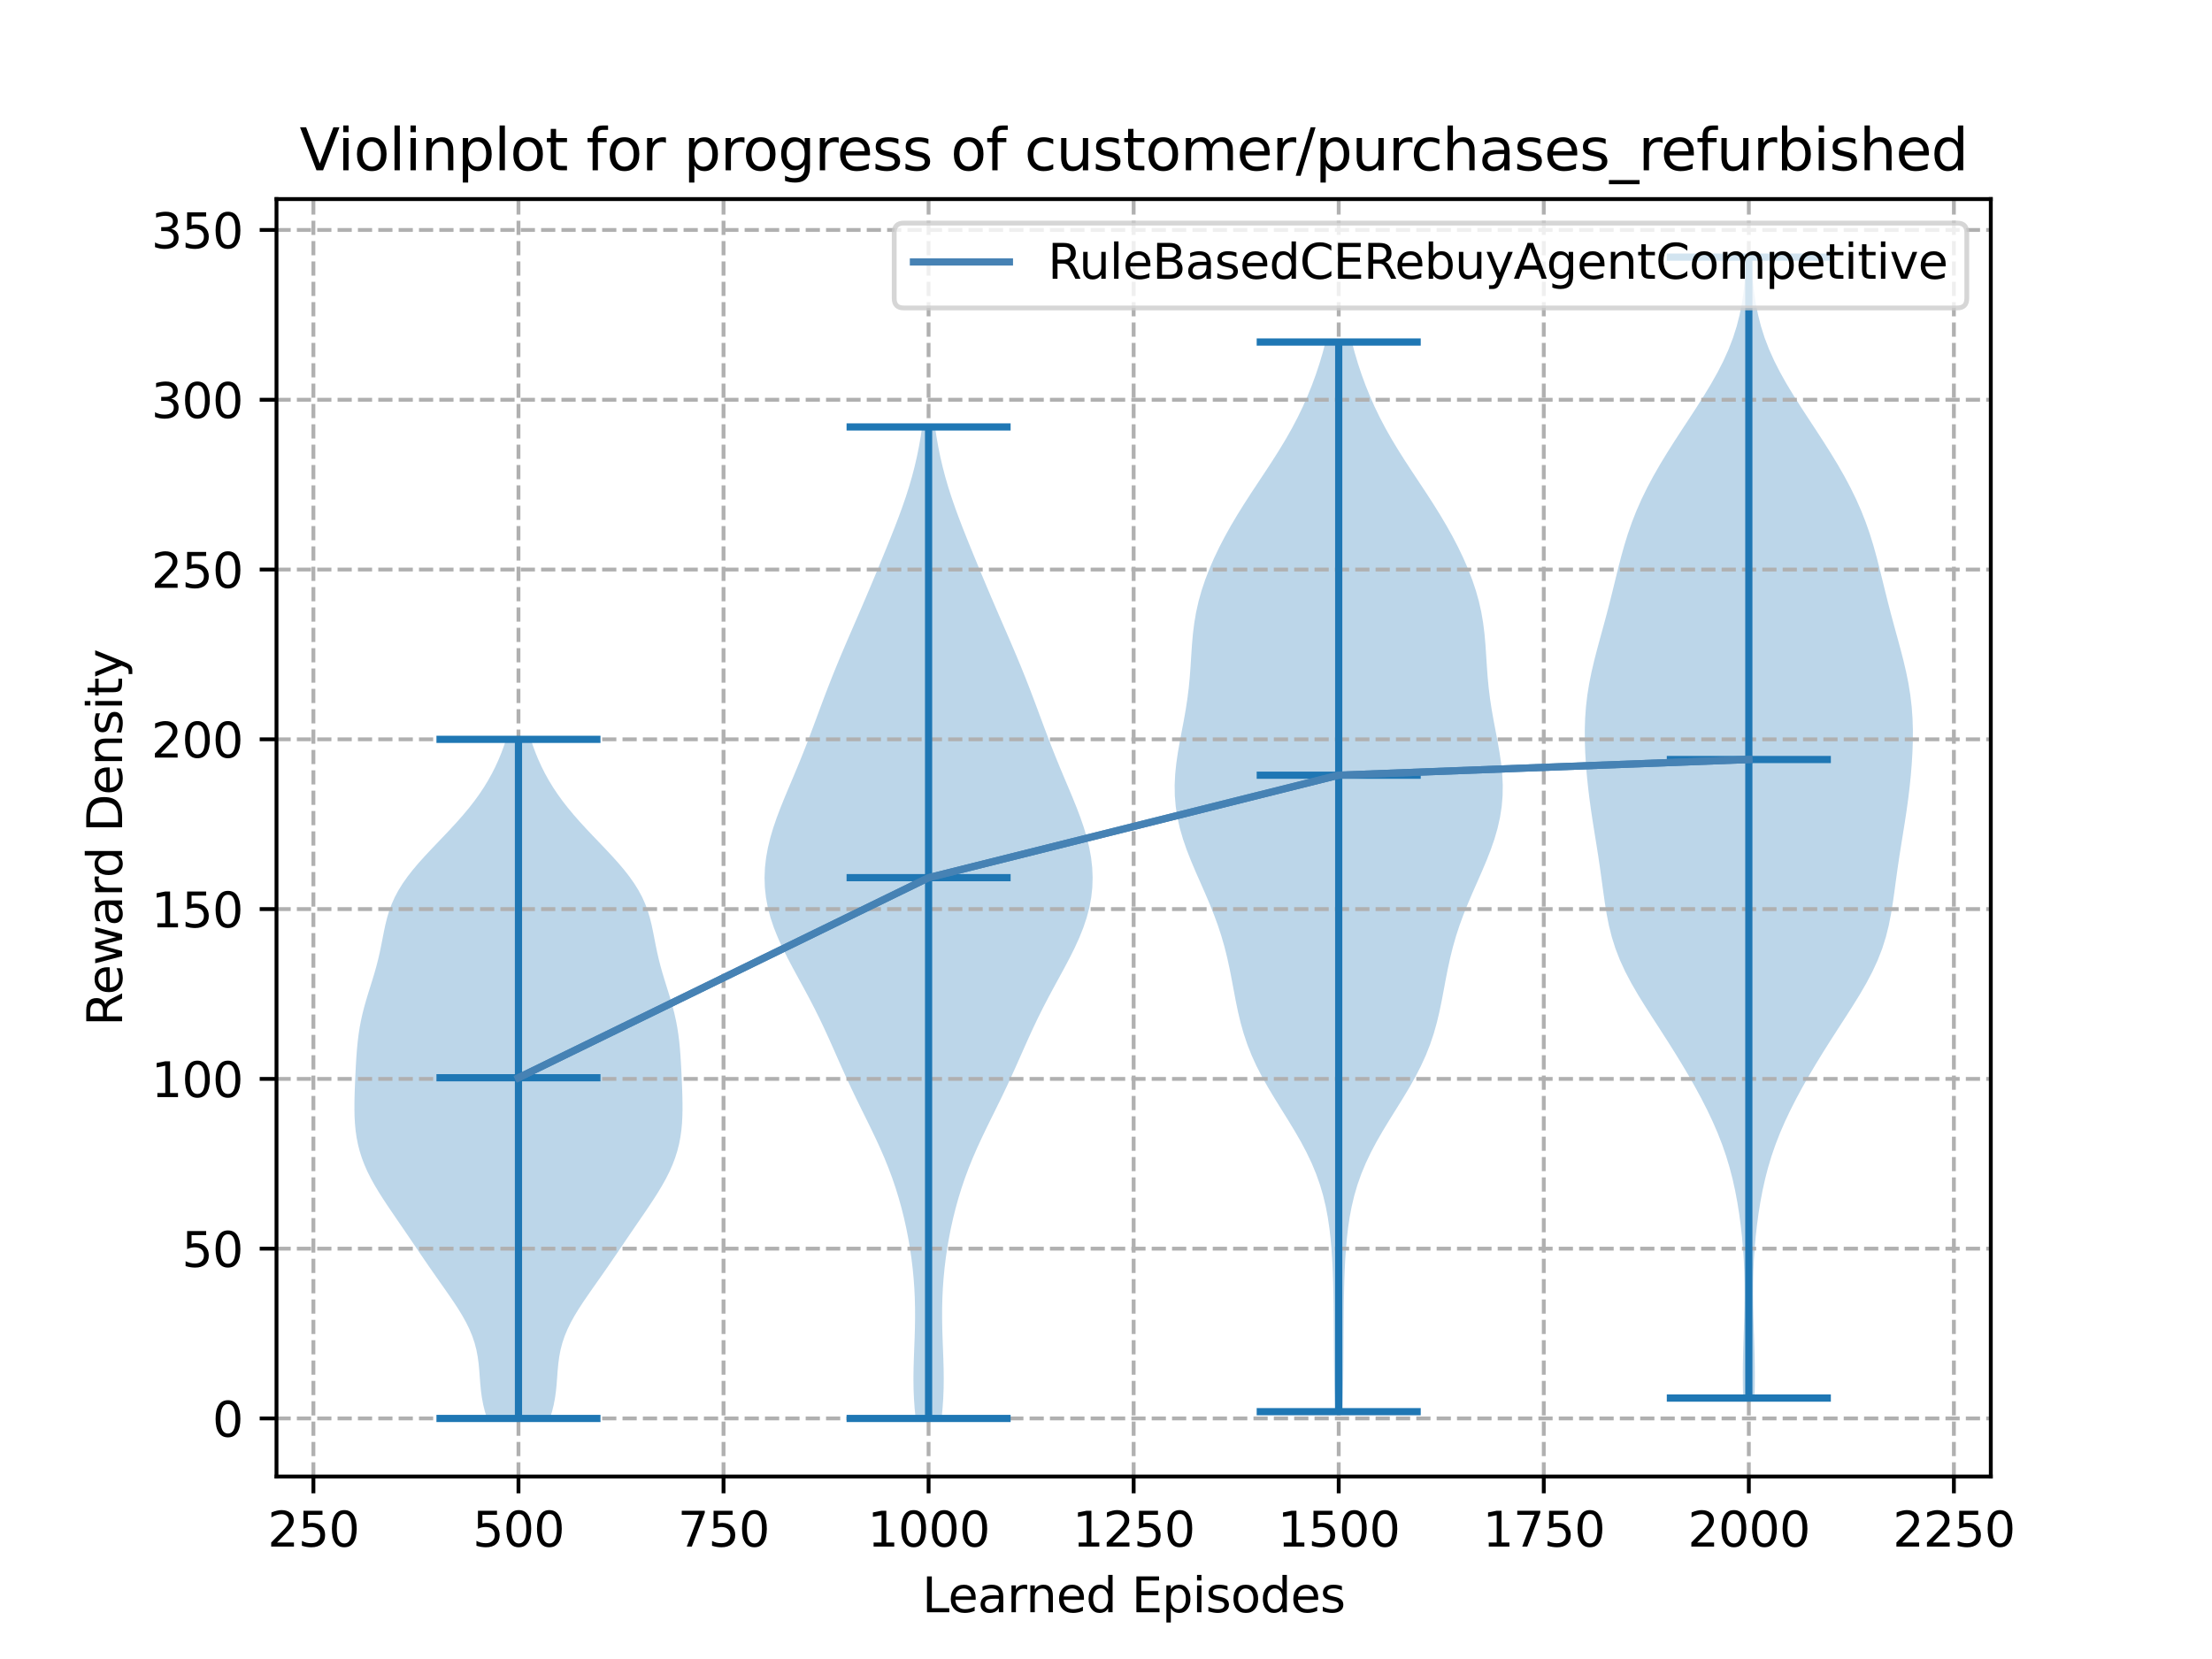 <?xml version="1.0" encoding="utf-8" standalone="no"?>
<!DOCTYPE svg PUBLIC "-//W3C//DTD SVG 1.1//EN"
  "http://www.w3.org/Graphics/SVG/1.1/DTD/svg11.dtd">
<svg xmlns:xlink="http://www.w3.org/1999/xlink" width="460.8pt" height="345.6pt" viewBox="0 0 460.8 345.6" xmlns="http://www.w3.org/2000/svg" version="1.1">
 <defs>
  <style type="text/css">*{stroke-linejoin: round; stroke-linecap: butt}</style>
 </defs>
 <g id="figure_1">
  <g id="patch_1">
   <path d="M 0 345.6 
L 460.8 345.6 
L 460.8 0 
L 0 0 
z
" style="fill: #ffffff"/>
  </g>
  <g id="axes_1">
   <g id="patch_2">
    <path d="M 57.6 307.584 
L 414.72 307.584 
L 414.72 41.472 
L 57.6 41.472 
z
" style="fill: #ffffff"/>
   </g>
   <g id="PolyCollection_1">
    <path d="M 114.562 295.488 
L 101.452 295.488 
L 101.015 294.059 
L 100.662 292.63 
L 100.393 291.201 
L 100.197 289.772 
L 100.057 288.343 
L 99.947 286.914 
L 99.84 285.485 
L 99.705 284.056 
L 99.514 282.627 
L 99.241 281.198 
L 98.87 279.769 
L 98.389 278.34 
L 97.797 276.911 
L 97.097 275.482 
L 96.303 274.053 
L 95.429 272.624 
L 94.495 271.195 
L 93.519 269.766 
L 92.521 268.336 
L 91.515 266.907 
L 90.511 265.478 
L 89.516 264.049 
L 88.532 262.62 
L 87.558 261.191 
L 86.588 259.762 
L 85.62 258.333 
L 84.648 256.904 
L 83.671 255.475 
L 82.692 254.046 
L 81.715 252.617 
L 80.748 251.188 
L 79.805 249.759 
L 78.899 248.33 
L 78.043 246.901 
L 77.252 245.472 
L 76.537 244.043 
L 75.906 242.614 
L 75.365 241.185 
L 74.915 239.756 
L 74.553 238.327 
L 74.276 236.898 
L 74.075 235.469 
L 73.942 234.04 
L 73.864 232.611 
L 73.833 231.182 
L 73.836 229.753 
L 73.864 228.324 
L 73.909 226.895 
L 73.965 225.466 
L 74.029 224.037 
L 74.099 222.608 
L 74.178 221.179 
L 74.271 219.75 
L 74.385 218.321 
L 74.527 216.892 
L 74.705 215.462 
L 74.926 214.033 
L 75.196 212.604 
L 75.514 211.175 
L 75.879 209.746 
L 76.284 208.317 
L 76.717 206.888 
L 77.163 205.459 
L 77.609 204.03 
L 78.038 202.601 
L 78.438 201.172 
L 78.802 199.743 
L 79.129 198.314 
L 79.425 196.885 
L 79.704 195.456 
L 79.984 194.027 
L 80.289 192.598 
L 80.645 191.169 
L 81.077 189.74 
L 81.605 188.311 
L 82.246 186.882 
L 83.01 185.453 
L 83.9 184.024 
L 84.91 182.595 
L 86.029 181.166 
L 87.242 179.737 
L 88.529 178.308 
L 89.866 176.879 
L 91.229 175.45 
L 92.596 174.021 
L 93.945 172.592 
L 95.255 171.163 
L 96.512 169.734 
L 97.701 168.305 
L 98.815 166.876 
L 99.848 165.447 
L 100.8 164.018 
L 101.671 162.588 
L 102.466 161.159 
L 103.187 159.73 
L 103.841 158.301 
L 104.432 156.872 
L 104.964 155.443 
L 105.441 154.014 
L 110.573 154.014 
L 110.573 154.014 
L 111.05 155.443 
L 111.582 156.872 
L 112.173 158.301 
L 112.826 159.73 
L 113.548 161.159 
L 114.342 162.588 
L 115.214 164.018 
L 116.166 165.447 
L 117.199 166.876 
L 118.313 168.305 
L 119.502 169.734 
L 120.758 171.163 
L 122.069 172.592 
L 123.417 174.021 
L 124.784 175.45 
L 126.148 176.879 
L 127.485 178.308 
L 128.771 179.737 
L 129.985 181.166 
L 131.104 182.595 
L 132.114 184.024 
L 133.003 185.453 
L 133.768 186.882 
L 134.409 188.311 
L 134.937 189.74 
L 135.369 191.169 
L 135.725 192.598 
L 136.03 194.027 
L 136.31 195.456 
L 136.588 196.885 
L 136.884 198.314 
L 137.211 199.743 
L 137.576 201.172 
L 137.976 202.601 
L 138.405 204.03 
L 138.85 205.459 
L 139.297 206.888 
L 139.73 208.317 
L 140.135 209.746 
L 140.5 211.175 
L 140.818 212.604 
L 141.088 214.033 
L 141.309 215.462 
L 141.487 216.892 
L 141.629 218.321 
L 141.743 219.75 
L 141.836 221.179 
L 141.915 222.608 
L 141.985 224.037 
L 142.049 225.466 
L 142.105 226.895 
L 142.15 228.324 
L 142.178 229.753 
L 142.181 231.182 
L 142.149 232.611 
L 142.072 234.04 
L 141.938 235.469 
L 141.738 236.898 
L 141.46 238.327 
L 141.099 239.756 
L 140.649 241.185 
L 140.108 242.614 
L 139.477 244.043 
L 138.762 245.472 
L 137.97 246.901 
L 137.115 248.33 
L 136.208 249.759 
L 135.265 251.188 
L 134.299 252.617 
L 133.322 254.046 
L 132.342 255.475 
L 131.366 256.904 
L 130.394 258.333 
L 129.425 259.762 
L 128.456 261.191 
L 127.482 262.62 
L 126.498 264.049 
L 125.503 265.478 
L 124.499 266.907 
L 123.493 268.336 
L 122.495 269.766 
L 121.519 271.195 
L 120.585 272.624 
L 119.711 274.053 
L 118.916 275.482 
L 118.217 276.911 
L 117.625 278.34 
L 117.144 279.769 
L 116.773 281.198 
L 116.5 282.627 
L 116.309 284.056 
L 116.173 285.485 
L 116.066 286.914 
L 115.957 288.343 
L 115.817 289.772 
L 115.621 291.201 
L 115.351 292.63 
L 114.998 294.059 
L 114.562 295.488 
z
" clip-path="url(#pa22decd52a)" style="fill: #1f77b4; fill-opacity: 0.3"/>
   </g>
   <g id="PolyCollection_2">
    <path d="M 196.145 295.488 
L 190.74 295.488 
L 190.536 293.402 
L 190.392 291.315 
L 190.31 289.229 
L 190.287 287.142 
L 190.312 285.056 
L 190.373 282.97 
L 190.451 280.883 
L 190.529 278.797 
L 190.592 276.711 
L 190.625 274.624 
L 190.62 272.538 
L 190.57 270.451 
L 190.471 268.365 
L 190.32 266.279 
L 190.119 264.192 
L 189.865 262.106 
L 189.56 260.02 
L 189.202 257.933 
L 188.791 255.847 
L 188.325 253.76 
L 187.804 251.674 
L 187.222 249.588 
L 186.579 247.501 
L 185.869 245.415 
L 185.091 243.329 
L 184.246 241.242 
L 183.339 239.156 
L 182.378 237.069 
L 181.378 234.983 
L 180.353 232.897 
L 179.323 230.81 
L 178.303 228.724 
L 177.304 226.637 
L 176.332 224.551 
L 175.386 222.465 
L 174.458 220.378 
L 173.536 218.292 
L 172.603 216.206 
L 171.645 214.119 
L 170.649 212.033 
L 169.609 209.946 
L 168.526 207.86 
L 167.407 205.774 
L 166.27 203.687 
L 165.137 201.601 
L 164.037 199.515 
L 162.997 197.428 
L 162.047 195.342 
L 161.211 193.255 
L 160.511 191.169 
L 159.96 189.083 
L 159.567 186.996 
L 159.337 184.91 
L 159.268 182.824 
L 159.356 180.737 
L 159.594 178.651 
L 159.973 176.564 
L 160.48 174.478 
L 161.101 172.392 
L 161.818 170.305 
L 162.609 168.219 
L 163.453 166.132 
L 164.326 164.046 
L 165.208 161.96 
L 166.082 159.873 
L 166.937 157.787 
L 167.766 155.701 
L 168.572 153.614 
L 169.358 151.528 
L 170.133 149.441 
L 170.907 147.355 
L 171.689 145.269 
L 172.487 143.182 
L 173.305 141.096 
L 174.146 139.01 
L 175.01 136.923 
L 175.893 134.837 
L 176.791 132.75 
L 177.695 130.664 
L 178.601 128.578 
L 179.503 126.491 
L 180.397 124.405 
L 181.281 122.318 
L 182.156 120.232 
L 183.024 118.146 
L 183.884 116.059 
L 184.736 113.973 
L 185.578 111.887 
L 186.402 109.8 
L 187.201 107.714 
L 187.965 105.627 
L 188.685 103.541 
L 189.352 101.455 
L 189.962 99.368 
L 190.51 97.282 
L 190.995 95.196 
L 191.421 93.109 
L 191.789 91.023 
L 192.105 88.936 
L 194.78 88.936 
L 194.78 88.936 
L 195.095 91.023 
L 195.464 93.109 
L 195.889 95.196 
L 196.375 97.282 
L 196.923 99.368 
L 197.532 101.455 
L 198.2 103.541 
L 198.92 105.627 
L 199.684 107.714 
L 200.482 109.8 
L 201.307 111.887 
L 202.148 113.973 
L 203.001 116.059 
L 203.861 118.146 
L 204.728 120.232 
L 205.604 122.318 
L 206.488 124.405 
L 207.382 126.491 
L 208.283 128.578 
L 209.189 130.664 
L 210.094 132.75 
L 210.991 134.837 
L 211.874 136.923 
L 212.738 139.01 
L 213.579 141.096 
L 214.398 143.182 
L 215.195 145.269 
L 215.977 147.355 
L 216.752 149.441 
L 217.527 151.528 
L 218.313 153.614 
L 219.118 155.701 
L 219.948 157.787 
L 220.802 159.873 
L 221.676 161.96 
L 222.558 164.046 
L 223.432 166.132 
L 224.275 168.219 
L 225.067 170.305 
L 225.784 172.392 
L 226.405 174.478 
L 226.912 176.564 
L 227.29 178.651 
L 227.529 180.737 
L 227.616 182.824 
L 227.547 184.91 
L 227.317 186.996 
L 226.925 189.083 
L 226.374 191.169 
L 225.673 193.255 
L 224.838 195.342 
L 223.888 197.428 
L 222.848 199.515 
L 221.747 201.601 
L 220.615 203.687 
L 219.478 205.774 
L 218.359 207.86 
L 217.275 209.946 
L 216.235 212.033 
L 215.24 214.119 
L 214.282 216.206 
L 213.349 218.292 
L 212.427 220.378 
L 211.499 222.465 
L 210.553 224.551 
L 209.581 226.637 
L 208.582 228.724 
L 207.561 230.81 
L 206.531 232.897 
L 205.507 234.983 
L 204.506 237.069 
L 203.546 239.156 
L 202.639 241.242 
L 201.794 243.329 
L 201.016 245.415 
L 200.306 247.501 
L 199.662 249.588 
L 199.081 251.674 
L 198.559 253.76 
L 198.094 255.847 
L 197.683 257.933 
L 197.325 260.02 
L 197.019 262.106 
L 196.766 264.192 
L 196.564 266.279 
L 196.414 268.365 
L 196.315 270.451 
L 196.264 272.538 
L 196.259 274.624 
L 196.293 276.711 
L 196.355 278.797 
L 196.434 280.883 
L 196.512 282.97 
L 196.572 285.056 
L 196.598 287.142 
L 196.575 289.229 
L 196.493 291.315 
L 196.348 293.402 
L 196.145 295.488 
z
" clip-path="url(#pa22decd52a)" style="fill: #1f77b4; fill-opacity: 0.3"/>
   </g>
   <g id="PolyCollection_3">
    <path d="M 279.657 294.073 
L 278.099 294.073 
L 278.036 291.823 
L 277.985 289.572 
L 277.944 287.321 
L 277.915 285.07 
L 277.893 282.82 
L 277.878 280.569 
L 277.865 278.318 
L 277.852 276.068 
L 277.835 273.817 
L 277.809 271.566 
L 277.771 269.315 
L 277.715 267.065 
L 277.637 264.814 
L 277.529 262.563 
L 277.383 260.312 
L 277.188 258.062 
L 276.931 255.811 
L 276.597 253.56 
L 276.17 251.31 
L 275.632 249.059 
L 274.971 246.808 
L 274.175 244.557 
L 273.24 242.307 
L 272.168 240.056 
L 270.974 237.805 
L 269.678 235.555 
L 268.31 233.304 
L 266.908 231.053 
L 265.512 228.802 
L 264.162 226.552 
L 262.895 224.301 
L 261.74 222.05 
L 260.715 219.8 
L 259.828 217.549 
L 259.074 215.298 
L 258.44 213.047 
L 257.904 210.797 
L 257.437 208.546 
L 257.009 206.295 
L 256.588 204.045 
L 256.146 201.794 
L 255.655 199.543 
L 255.094 197.292 
L 254.449 195.042 
L 253.713 192.791 
L 252.888 190.54 
L 251.986 188.29 
L 251.025 186.039 
L 250.035 183.788 
L 249.046 181.537 
L 248.094 179.287 
L 247.213 177.036 
L 246.433 174.785 
L 245.781 172.535 
L 245.275 170.284 
L 244.926 168.033 
L 244.737 165.782 
L 244.704 163.532 
L 244.812 161.281 
L 245.043 159.03 
L 245.371 156.779 
L 245.765 154.529 
L 246.192 152.278 
L 246.619 150.027 
L 247.016 147.777 
L 247.359 145.526 
L 247.638 143.275 
L 247.853 141.024 
L 248.018 138.774 
L 248.16 136.523 
L 248.312 134.272 
L 248.511 132.022 
L 248.79 129.771 
L 249.174 127.52 
L 249.679 125.269 
L 250.31 123.019 
L 251.065 120.768 
L 251.935 118.517 
L 252.913 116.267 
L 253.99 114.016 
L 255.159 111.765 
L 256.414 109.514 
L 257.748 107.264 
L 259.15 105.013 
L 260.604 102.762 
L 262.089 100.512 
L 263.581 98.261 
L 265.052 96.01 
L 266.477 93.759 
L 267.836 91.509 
L 269.112 89.258 
L 270.296 87.007 
L 271.386 84.757 
L 272.383 82.506 
L 273.292 80.255 
L 274.117 78.004 
L 274.863 75.754 
L 275.535 73.503 
L 276.134 71.252 
L 281.622 71.252 
L 281.622 71.252 
L 282.221 73.503 
L 282.892 75.754 
L 283.639 78.004 
L 284.464 80.255 
L 285.372 82.506 
L 286.369 84.757 
L 287.459 87.007 
L 288.644 89.258 
L 289.92 91.509 
L 291.278 93.759 
L 292.704 96.01 
L 294.175 98.261 
L 295.666 100.512 
L 297.151 102.762 
L 298.606 105.013 
L 300.008 107.264 
L 301.341 109.514 
L 302.597 111.765 
L 303.765 114.016 
L 304.842 116.267 
L 305.82 118.517 
L 306.691 120.768 
L 307.445 123.019 
L 308.077 125.269 
L 308.582 127.52 
L 308.966 129.771 
L 309.244 132.022 
L 309.443 134.272 
L 309.596 136.523 
L 309.738 138.774 
L 309.903 141.024 
L 310.118 143.275 
L 310.396 145.526 
L 310.74 147.777 
L 311.136 150.027 
L 311.563 152.278 
L 311.99 154.529 
L 312.385 156.779 
L 312.712 159.03 
L 312.943 161.281 
L 313.052 163.532 
L 313.018 165.782 
L 312.829 168.033 
L 312.48 170.284 
L 311.974 172.535 
L 311.322 174.785 
L 310.543 177.036 
L 309.662 179.287 
L 308.709 181.537 
L 307.721 183.788 
L 306.73 186.039 
L 305.77 188.29 
L 304.867 190.54 
L 304.042 192.791 
L 303.306 195.042 
L 302.661 197.292 
L 302.101 199.543 
L 301.61 201.794 
L 301.167 204.045 
L 300.747 206.295 
L 300.319 208.546 
L 299.852 210.797 
L 299.315 213.047 
L 298.681 215.298 
L 297.928 217.549 
L 297.04 219.8 
L 296.015 222.05 
L 294.86 224.301 
L 293.593 226.552 
L 292.243 228.802 
L 290.847 231.053 
L 289.445 233.304 
L 288.078 235.555 
L 286.782 237.805 
L 285.587 240.056 
L 284.516 242.307 
L 283.58 244.557 
L 282.784 246.808 
L 282.123 249.059 
L 281.586 251.31 
L 281.158 253.56 
L 280.824 255.811 
L 280.567 258.062 
L 280.372 260.312 
L 280.226 262.563 
L 280.119 264.814 
L 280.04 267.065 
L 279.985 269.315 
L 279.946 271.566 
L 279.921 273.817 
L 279.903 276.068 
L 279.89 278.318 
L 279.878 280.569 
L 279.862 282.82 
L 279.841 285.07 
L 279.811 287.321 
L 279.771 289.572 
L 279.719 291.823 
L 279.657 294.073 
z
" clip-path="url(#pa22decd52a)" style="fill: #1f77b4; fill-opacity: 0.3"/>
   </g>
   <g id="PolyCollection_4">
    <path d="M 365.498 291.244 
L 363.128 291.244 
L 363.074 288.843 
L 363.057 286.442 
L 363.077 284.041 
L 363.128 281.641 
L 363.199 279.24 
L 363.279 276.839 
L 363.353 274.438 
L 363.41 272.038 
L 363.436 269.637 
L 363.423 267.236 
L 363.364 264.835 
L 363.256 262.435 
L 363.096 260.034 
L 362.884 257.633 
L 362.618 255.232 
L 362.297 252.832 
L 361.913 250.431 
L 361.461 248.03 
L 360.928 245.629 
L 360.306 243.228 
L 359.584 240.828 
L 358.755 238.427 
L 357.818 236.026 
L 356.776 233.625 
L 355.637 231.225 
L 354.412 228.824 
L 353.113 226.423 
L 351.748 224.022 
L 350.328 221.622 
L 348.857 219.221 
L 347.344 216.82 
L 345.801 214.419 
L 344.247 212.019 
L 342.71 209.618 
L 341.226 207.217 
L 339.833 204.816 
L 338.569 202.415 
L 337.462 200.015 
L 336.53 197.614 
L 335.771 195.213 
L 335.169 192.812 
L 334.694 190.412 
L 334.307 188.011 
L 333.969 185.61 
L 333.644 183.209 
L 333.309 180.809 
L 332.953 178.408 
L 332.576 176.007 
L 332.188 173.606 
L 331.805 171.206 
L 331.443 168.805 
L 331.112 166.404 
L 330.822 164.003 
L 330.576 161.602 
L 330.378 159.202 
L 330.233 156.801 
L 330.15 154.4 
L 330.139 151.999 
L 330.215 149.599 
L 330.39 147.198 
L 330.671 144.797 
L 331.058 142.396 
L 331.542 139.996 
L 332.105 137.595 
L 332.725 135.194 
L 333.376 132.793 
L 334.035 130.392 
L 334.682 127.992 
L 335.307 125.591 
L 335.909 123.19 
L 336.497 120.789 
L 337.089 118.389 
L 337.707 115.988 
L 338.377 113.587 
L 339.122 111.186 
L 339.961 108.786 
L 340.907 106.385 
L 341.968 103.984 
L 343.142 101.583 
L 344.422 99.183 
L 345.798 96.782 
L 347.255 94.381 
L 348.774 91.98 
L 350.333 89.579 
L 351.908 87.179 
L 353.472 84.778 
L 354.994 82.377 
L 356.444 79.976 
L 357.794 77.576 
L 359.018 75.175 
L 360.097 72.774 
L 361.019 70.373 
L 361.783 67.973 
L 362.395 65.572 
L 362.868 63.171 
L 363.224 60.77 
L 363.483 58.37 
L 363.669 55.969 
L 363.803 53.568 
L 364.824 53.568 
L 364.824 53.568 
L 364.957 55.969 
L 365.143 58.37 
L 365.402 60.77 
L 365.758 63.171 
L 366.232 65.572 
L 366.843 67.973 
L 367.607 70.373 
L 368.53 72.774 
L 369.608 75.175 
L 370.832 77.576 
L 372.182 79.976 
L 373.632 82.377 
L 375.155 84.778 
L 376.718 87.179 
L 378.293 89.579 
L 379.852 91.98 
L 381.371 94.381 
L 382.828 96.782 
L 384.204 99.183 
L 385.485 101.583 
L 386.658 103.984 
L 387.719 106.385 
L 388.666 108.786 
L 389.505 111.186 
L 390.249 113.587 
L 390.919 115.988 
L 391.537 118.389 
L 392.129 120.789 
L 392.717 123.19 
L 393.32 125.591 
L 393.945 127.992 
L 394.592 130.392 
L 395.25 132.793 
L 395.901 135.194 
L 396.521 137.595 
L 397.084 139.996 
L 397.568 142.396 
L 397.955 144.797 
L 398.236 147.198 
L 398.411 149.599 
L 398.487 151.999 
L 398.477 154.4 
L 398.393 156.801 
L 398.248 159.202 
L 398.05 161.602 
L 397.804 164.003 
L 397.514 166.404 
L 397.184 168.805 
L 396.821 171.206 
L 396.438 173.606 
L 396.051 176.007 
L 395.673 178.408 
L 395.317 180.809 
L 394.982 183.209 
L 394.658 185.61 
L 394.319 188.011 
L 393.932 190.412 
L 393.457 192.812 
L 392.855 195.213 
L 392.097 197.614 
L 391.164 200.015 
L 390.057 202.415 
L 388.793 204.816 
L 387.4 207.217 
L 385.916 209.618 
L 384.379 212.019 
L 382.826 214.419 
L 381.283 216.82 
L 379.77 219.221 
L 378.299 221.622 
L 376.878 224.022 
L 375.513 226.423 
L 374.214 228.824 
L 372.989 231.225 
L 371.85 233.625 
L 370.808 236.026 
L 369.871 238.427 
L 369.043 240.828 
L 368.32 243.228 
L 367.698 245.629 
L 367.166 248.03 
L 366.713 250.431 
L 366.33 252.832 
L 366.008 255.232 
L 365.742 257.633 
L 365.53 260.034 
L 365.37 262.435 
L 365.262 264.835 
L 365.203 267.236 
L 365.19 269.637 
L 365.217 272.038 
L 365.273 274.438 
L 365.347 276.839 
L 365.427 279.24 
L 365.498 281.641 
L 365.549 284.041 
L 365.569 286.442 
L 365.553 288.843 
L 365.498 291.244 
z
" clip-path="url(#pa22decd52a)" style="fill: #1f77b4; fill-opacity: 0.3"/>
   </g>
   <g id="matplotlib.axis_1">
    <g id="xtick_1">
     <g id="line2d_1">
      <path d="M 65.289 307.584 
L 65.289 41.472 
" clip-path="url(#pa22decd52a)" style="fill: none; stroke-dasharray: 2.96,1.28; stroke-dashoffset: 0; stroke: #b0b0b0; stroke-width: 0.8"/>
     </g>
     <g id="line2d_2">
      <defs>
       <path id="mdfaf26ebbd" d="M 0 0 
L 0 3.5 
" style="stroke: #000000; stroke-width: 0.8"/>
      </defs>
      <g>
       <use xlink:href="#mdfaf26ebbd" x="65.289" y="307.584" style="stroke: #000000; stroke-width: 0.8"/>
      </g>
     </g>
     <g id="text_1">
      <!-- 250 -->
      <g transform="translate(55.745 322.182)scale(0.1 -0.1)">
       <defs>
        <path id="DejaVuSans-32" d="M 1228 531 
L 3431 531 
L 3431 0 
L 469 0 
L 469 531 
Q 828 903 1448 1529 
Q 2069 2156 2228 2338 
Q 2531 2678 2651 2914 
Q 2772 3150 2772 3378 
Q 2772 3750 2511 3984 
Q 2250 4219 1831 4219 
Q 1534 4219 1204 4116 
Q 875 4013 500 3803 
L 500 4441 
Q 881 4594 1212 4672 
Q 1544 4750 1819 4750 
Q 2544 4750 2975 4387 
Q 3406 4025 3406 3419 
Q 3406 3131 3298 2873 
Q 3191 2616 2906 2266 
Q 2828 2175 2409 1742 
Q 1991 1309 1228 531 
z
" transform="scale(0.016)"/>
        <path id="DejaVuSans-35" d="M 691 4666 
L 3169 4666 
L 3169 4134 
L 1269 4134 
L 1269 2991 
Q 1406 3038 1543 3061 
Q 1681 3084 1819 3084 
Q 2600 3084 3056 2656 
Q 3513 2228 3513 1497 
Q 3513 744 3044 326 
Q 2575 -91 1722 -91 
Q 1428 -91 1123 -41 
Q 819 9 494 109 
L 494 744 
Q 775 591 1075 516 
Q 1375 441 1709 441 
Q 2250 441 2565 725 
Q 2881 1009 2881 1497 
Q 2881 1984 2565 2268 
Q 2250 2553 1709 2553 
Q 1456 2553 1204 2497 
Q 953 2441 691 2322 
L 691 4666 
z
" transform="scale(0.016)"/>
        <path id="DejaVuSans-30" d="M 2034 4250 
Q 1547 4250 1301 3770 
Q 1056 3291 1056 2328 
Q 1056 1369 1301 889 
Q 1547 409 2034 409 
Q 2525 409 2770 889 
Q 3016 1369 3016 2328 
Q 3016 3291 2770 3770 
Q 2525 4250 2034 4250 
z
M 2034 4750 
Q 2819 4750 3233 4129 
Q 3647 3509 3647 2328 
Q 3647 1150 3233 529 
Q 2819 -91 2034 -91 
Q 1250 -91 836 529 
Q 422 1150 422 2328 
Q 422 3509 836 4129 
Q 1250 4750 2034 4750 
z
" transform="scale(0.016)"/>
       </defs>
       <use xlink:href="#DejaVuSans-32"/>
       <use xlink:href="#DejaVuSans-35" x="63.623"/>
       <use xlink:href="#DejaVuSans-30" x="127.246"/>
      </g>
     </g>
    </g>
    <g id="xtick_2">
     <g id="line2d_3">
      <path d="M 108.007 307.584 
L 108.007 41.472 
" clip-path="url(#pa22decd52a)" style="fill: none; stroke-dasharray: 2.96,1.28; stroke-dashoffset: 0; stroke: #b0b0b0; stroke-width: 0.8"/>
     </g>
     <g id="line2d_4">
      <g>
       <use xlink:href="#mdfaf26ebbd" x="108.007" y="307.584" style="stroke: #000000; stroke-width: 0.8"/>
      </g>
     </g>
     <g id="text_2">
      <!-- 500 -->
      <g transform="translate(98.463 322.182)scale(0.1 -0.1)">
       <use xlink:href="#DejaVuSans-35"/>
       <use xlink:href="#DejaVuSans-30" x="63.623"/>
       <use xlink:href="#DejaVuSans-30" x="127.246"/>
      </g>
     </g>
    </g>
    <g id="xtick_3">
     <g id="line2d_5">
      <path d="M 150.725 307.584 
L 150.725 41.472 
" clip-path="url(#pa22decd52a)" style="fill: none; stroke-dasharray: 2.96,1.28; stroke-dashoffset: 0; stroke: #b0b0b0; stroke-width: 0.8"/>
     </g>
     <g id="line2d_6">
      <g>
       <use xlink:href="#mdfaf26ebbd" x="150.725" y="307.584" style="stroke: #000000; stroke-width: 0.8"/>
      </g>
     </g>
     <g id="text_3">
      <!-- 750 -->
      <g transform="translate(141.181 322.182)scale(0.1 -0.1)">
       <defs>
        <path id="DejaVuSans-37" d="M 525 4666 
L 3525 4666 
L 3525 4397 
L 1831 0 
L 1172 0 
L 2766 4134 
L 525 4134 
L 525 4666 
z
" transform="scale(0.016)"/>
       </defs>
       <use xlink:href="#DejaVuSans-37"/>
       <use xlink:href="#DejaVuSans-35" x="63.623"/>
       <use xlink:href="#DejaVuSans-30" x="127.246"/>
      </g>
     </g>
    </g>
    <g id="xtick_4">
     <g id="line2d_7">
      <path d="M 193.442 307.584 
L 193.442 41.472 
" clip-path="url(#pa22decd52a)" style="fill: none; stroke-dasharray: 2.96,1.28; stroke-dashoffset: 0; stroke: #b0b0b0; stroke-width: 0.8"/>
     </g>
     <g id="line2d_8">
      <g>
       <use xlink:href="#mdfaf26ebbd" x="193.442" y="307.584" style="stroke: #000000; stroke-width: 0.8"/>
      </g>
     </g>
     <g id="text_4">
      <!-- 1000 -->
      <g transform="translate(180.717 322.182)scale(0.1 -0.1)">
       <defs>
        <path id="DejaVuSans-31" d="M 794 531 
L 1825 531 
L 1825 4091 
L 703 3866 
L 703 4441 
L 1819 4666 
L 2450 4666 
L 2450 531 
L 3481 531 
L 3481 0 
L 794 0 
L 794 531 
z
" transform="scale(0.016)"/>
       </defs>
       <use xlink:href="#DejaVuSans-31"/>
       <use xlink:href="#DejaVuSans-30" x="63.623"/>
       <use xlink:href="#DejaVuSans-30" x="127.246"/>
       <use xlink:href="#DejaVuSans-30" x="190.869"/>
      </g>
     </g>
    </g>
    <g id="xtick_5">
     <g id="line2d_9">
      <path d="M 236.16 307.584 
L 236.16 41.472 
" clip-path="url(#pa22decd52a)" style="fill: none; stroke-dasharray: 2.96,1.28; stroke-dashoffset: 0; stroke: #b0b0b0; stroke-width: 0.8"/>
     </g>
     <g id="line2d_10">
      <g>
       <use xlink:href="#mdfaf26ebbd" x="236.16" y="307.584" style="stroke: #000000; stroke-width: 0.8"/>
      </g>
     </g>
     <g id="text_5">
      <!-- 1250 -->
      <g transform="translate(223.435 322.182)scale(0.1 -0.1)">
       <use xlink:href="#DejaVuSans-31"/>
       <use xlink:href="#DejaVuSans-32" x="63.623"/>
       <use xlink:href="#DejaVuSans-35" x="127.246"/>
       <use xlink:href="#DejaVuSans-30" x="190.869"/>
      </g>
     </g>
    </g>
    <g id="xtick_6">
     <g id="line2d_11">
      <path d="M 278.878 307.584 
L 278.878 41.472 
" clip-path="url(#pa22decd52a)" style="fill: none; stroke-dasharray: 2.96,1.28; stroke-dashoffset: 0; stroke: #b0b0b0; stroke-width: 0.8"/>
     </g>
     <g id="line2d_12">
      <g>
       <use xlink:href="#mdfaf26ebbd" x="278.878" y="307.584" style="stroke: #000000; stroke-width: 0.8"/>
      </g>
     </g>
     <g id="text_6">
      <!-- 1500 -->
      <g transform="translate(266.153 322.182)scale(0.1 -0.1)">
       <use xlink:href="#DejaVuSans-31"/>
       <use xlink:href="#DejaVuSans-35" x="63.623"/>
       <use xlink:href="#DejaVuSans-30" x="127.246"/>
       <use xlink:href="#DejaVuSans-30" x="190.869"/>
      </g>
     </g>
    </g>
    <g id="xtick_7">
     <g id="line2d_13">
      <path d="M 321.595 307.584 
L 321.595 41.472 
" clip-path="url(#pa22decd52a)" style="fill: none; stroke-dasharray: 2.96,1.28; stroke-dashoffset: 0; stroke: #b0b0b0; stroke-width: 0.8"/>
     </g>
     <g id="line2d_14">
      <g>
       <use xlink:href="#mdfaf26ebbd" x="321.595" y="307.584" style="stroke: #000000; stroke-width: 0.8"/>
      </g>
     </g>
     <g id="text_7">
      <!-- 1750 -->
      <g transform="translate(308.87 322.182)scale(0.1 -0.1)">
       <use xlink:href="#DejaVuSans-31"/>
       <use xlink:href="#DejaVuSans-37" x="63.623"/>
       <use xlink:href="#DejaVuSans-35" x="127.246"/>
       <use xlink:href="#DejaVuSans-30" x="190.869"/>
      </g>
     </g>
    </g>
    <g id="xtick_8">
     <g id="line2d_15">
      <path d="M 364.313 307.584 
L 364.313 41.472 
" clip-path="url(#pa22decd52a)" style="fill: none; stroke-dasharray: 2.96,1.28; stroke-dashoffset: 0; stroke: #b0b0b0; stroke-width: 0.8"/>
     </g>
     <g id="line2d_16">
      <g>
       <use xlink:href="#mdfaf26ebbd" x="364.313" y="307.584" style="stroke: #000000; stroke-width: 0.8"/>
      </g>
     </g>
     <g id="text_8">
      <!-- 2000 -->
      <g transform="translate(351.588 322.182)scale(0.1 -0.1)">
       <use xlink:href="#DejaVuSans-32"/>
       <use xlink:href="#DejaVuSans-30" x="63.623"/>
       <use xlink:href="#DejaVuSans-30" x="127.246"/>
       <use xlink:href="#DejaVuSans-30" x="190.869"/>
      </g>
     </g>
    </g>
    <g id="xtick_9">
     <g id="line2d_17">
      <path d="M 407.031 307.584 
L 407.031 41.472 
" clip-path="url(#pa22decd52a)" style="fill: none; stroke-dasharray: 2.96,1.28; stroke-dashoffset: 0; stroke: #b0b0b0; stroke-width: 0.8"/>
     </g>
     <g id="line2d_18">
      <g>
       <use xlink:href="#mdfaf26ebbd" x="407.031" y="307.584" style="stroke: #000000; stroke-width: 0.8"/>
      </g>
     </g>
     <g id="text_9">
      <!-- 2250 -->
      <g transform="translate(394.306 322.182)scale(0.1 -0.1)">
       <use xlink:href="#DejaVuSans-32"/>
       <use xlink:href="#DejaVuSans-32" x="63.623"/>
       <use xlink:href="#DejaVuSans-35" x="127.246"/>
       <use xlink:href="#DejaVuSans-30" x="190.869"/>
      </g>
     </g>
    </g>
    <g id="text_10">
     <!-- Learned Episodes -->
     <g transform="translate(192.102 335.861)scale(0.1 -0.1)">
      <defs>
       <path id="DejaVuSans-4c" d="M 628 4666 
L 1259 4666 
L 1259 531 
L 3531 531 
L 3531 0 
L 628 0 
L 628 4666 
z
" transform="scale(0.016)"/>
       <path id="DejaVuSans-65" d="M 3597 1894 
L 3597 1613 
L 953 1613 
Q 991 1019 1311 708 
Q 1631 397 2203 397 
Q 2534 397 2845 478 
Q 3156 559 3463 722 
L 3463 178 
Q 3153 47 2828 -22 
Q 2503 -91 2169 -91 
Q 1331 -91 842 396 
Q 353 884 353 1716 
Q 353 2575 817 3079 
Q 1281 3584 2069 3584 
Q 2775 3584 3186 3129 
Q 3597 2675 3597 1894 
z
M 3022 2063 
Q 3016 2534 2758 2815 
Q 2500 3097 2075 3097 
Q 1594 3097 1305 2825 
Q 1016 2553 972 2059 
L 3022 2063 
z
" transform="scale(0.016)"/>
       <path id="DejaVuSans-61" d="M 2194 1759 
Q 1497 1759 1228 1600 
Q 959 1441 959 1056 
Q 959 750 1161 570 
Q 1363 391 1709 391 
Q 2188 391 2477 730 
Q 2766 1069 2766 1631 
L 2766 1759 
L 2194 1759 
z
M 3341 1997 
L 3341 0 
L 2766 0 
L 2766 531 
Q 2569 213 2275 61 
Q 1981 -91 1556 -91 
Q 1019 -91 701 211 
Q 384 513 384 1019 
Q 384 1609 779 1909 
Q 1175 2209 1959 2209 
L 2766 2209 
L 2766 2266 
Q 2766 2663 2505 2880 
Q 2244 3097 1772 3097 
Q 1472 3097 1187 3025 
Q 903 2953 641 2809 
L 641 3341 
Q 956 3463 1253 3523 
Q 1550 3584 1831 3584 
Q 2591 3584 2966 3190 
Q 3341 2797 3341 1997 
z
" transform="scale(0.016)"/>
       <path id="DejaVuSans-72" d="M 2631 2963 
Q 2534 3019 2420 3045 
Q 2306 3072 2169 3072 
Q 1681 3072 1420 2755 
Q 1159 2438 1159 1844 
L 1159 0 
L 581 0 
L 581 3500 
L 1159 3500 
L 1159 2956 
Q 1341 3275 1631 3429 
Q 1922 3584 2338 3584 
Q 2397 3584 2469 3576 
Q 2541 3569 2628 3553 
L 2631 2963 
z
" transform="scale(0.016)"/>
       <path id="DejaVuSans-6e" d="M 3513 2113 
L 3513 0 
L 2938 0 
L 2938 2094 
Q 2938 2591 2744 2837 
Q 2550 3084 2163 3084 
Q 1697 3084 1428 2787 
Q 1159 2491 1159 1978 
L 1159 0 
L 581 0 
L 581 3500 
L 1159 3500 
L 1159 2956 
Q 1366 3272 1645 3428 
Q 1925 3584 2291 3584 
Q 2894 3584 3203 3211 
Q 3513 2838 3513 2113 
z
" transform="scale(0.016)"/>
       <path id="DejaVuSans-64" d="M 2906 2969 
L 2906 4863 
L 3481 4863 
L 3481 0 
L 2906 0 
L 2906 525 
Q 2725 213 2448 61 
Q 2172 -91 1784 -91 
Q 1150 -91 751 415 
Q 353 922 353 1747 
Q 353 2572 751 3078 
Q 1150 3584 1784 3584 
Q 2172 3584 2448 3432 
Q 2725 3281 2906 2969 
z
M 947 1747 
Q 947 1113 1208 752 
Q 1469 391 1925 391 
Q 2381 391 2643 752 
Q 2906 1113 2906 1747 
Q 2906 2381 2643 2742 
Q 2381 3103 1925 3103 
Q 1469 3103 1208 2742 
Q 947 2381 947 1747 
z
" transform="scale(0.016)"/>
       <path id="DejaVuSans-20" transform="scale(0.016)"/>
       <path id="DejaVuSans-45" d="M 628 4666 
L 3578 4666 
L 3578 4134 
L 1259 4134 
L 1259 2753 
L 3481 2753 
L 3481 2222 
L 1259 2222 
L 1259 531 
L 3634 531 
L 3634 0 
L 628 0 
L 628 4666 
z
" transform="scale(0.016)"/>
       <path id="DejaVuSans-70" d="M 1159 525 
L 1159 -1331 
L 581 -1331 
L 581 3500 
L 1159 3500 
L 1159 2969 
Q 1341 3281 1617 3432 
Q 1894 3584 2278 3584 
Q 2916 3584 3314 3078 
Q 3713 2572 3713 1747 
Q 3713 922 3314 415 
Q 2916 -91 2278 -91 
Q 1894 -91 1617 61 
Q 1341 213 1159 525 
z
M 3116 1747 
Q 3116 2381 2855 2742 
Q 2594 3103 2138 3103 
Q 1681 3103 1420 2742 
Q 1159 2381 1159 1747 
Q 1159 1113 1420 752 
Q 1681 391 2138 391 
Q 2594 391 2855 752 
Q 3116 1113 3116 1747 
z
" transform="scale(0.016)"/>
       <path id="DejaVuSans-69" d="M 603 3500 
L 1178 3500 
L 1178 0 
L 603 0 
L 603 3500 
z
M 603 4863 
L 1178 4863 
L 1178 4134 
L 603 4134 
L 603 4863 
z
" transform="scale(0.016)"/>
       <path id="DejaVuSans-73" d="M 2834 3397 
L 2834 2853 
Q 2591 2978 2328 3040 
Q 2066 3103 1784 3103 
Q 1356 3103 1142 2972 
Q 928 2841 928 2578 
Q 928 2378 1081 2264 
Q 1234 2150 1697 2047 
L 1894 2003 
Q 2506 1872 2764 1633 
Q 3022 1394 3022 966 
Q 3022 478 2636 193 
Q 2250 -91 1575 -91 
Q 1294 -91 989 -36 
Q 684 19 347 128 
L 347 722 
Q 666 556 975 473 
Q 1284 391 1588 391 
Q 1994 391 2212 530 
Q 2431 669 2431 922 
Q 2431 1156 2273 1281 
Q 2116 1406 1581 1522 
L 1381 1569 
Q 847 1681 609 1914 
Q 372 2147 372 2553 
Q 372 3047 722 3315 
Q 1072 3584 1716 3584 
Q 2034 3584 2315 3537 
Q 2597 3491 2834 3397 
z
" transform="scale(0.016)"/>
       <path id="DejaVuSans-6f" d="M 1959 3097 
Q 1497 3097 1228 2736 
Q 959 2375 959 1747 
Q 959 1119 1226 758 
Q 1494 397 1959 397 
Q 2419 397 2687 759 
Q 2956 1122 2956 1747 
Q 2956 2369 2687 2733 
Q 2419 3097 1959 3097 
z
M 1959 3584 
Q 2709 3584 3137 3096 
Q 3566 2609 3566 1747 
Q 3566 888 3137 398 
Q 2709 -91 1959 -91 
Q 1206 -91 779 398 
Q 353 888 353 1747 
Q 353 2609 779 3096 
Q 1206 3584 1959 3584 
z
" transform="scale(0.016)"/>
      </defs>
      <use xlink:href="#DejaVuSans-4c"/>
      <use xlink:href="#DejaVuSans-65" x="53.963"/>
      <use xlink:href="#DejaVuSans-61" x="115.486"/>
      <use xlink:href="#DejaVuSans-72" x="176.766"/>
      <use xlink:href="#DejaVuSans-6e" x="216.129"/>
      <use xlink:href="#DejaVuSans-65" x="279.508"/>
      <use xlink:href="#DejaVuSans-64" x="341.031"/>
      <use xlink:href="#DejaVuSans-20" x="404.508"/>
      <use xlink:href="#DejaVuSans-45" x="436.295"/>
      <use xlink:href="#DejaVuSans-70" x="499.479"/>
      <use xlink:href="#DejaVuSans-69" x="562.955"/>
      <use xlink:href="#DejaVuSans-73" x="590.738"/>
      <use xlink:href="#DejaVuSans-6f" x="642.838"/>
      <use xlink:href="#DejaVuSans-64" x="704.02"/>
      <use xlink:href="#DejaVuSans-65" x="767.496"/>
      <use xlink:href="#DejaVuSans-73" x="829.02"/>
     </g>
    </g>
   </g>
   <g id="matplotlib.axis_2">
    <g id="ytick_1">
     <g id="line2d_19">
      <path d="M 57.6 295.488 
L 414.72 295.488 
" clip-path="url(#pa22decd52a)" style="fill: none; stroke-dasharray: 2.96,1.28; stroke-dashoffset: 0; stroke: #b0b0b0; stroke-width: 0.8"/>
     </g>
     <g id="line2d_20">
      <defs>
       <path id="m5bc4f14efd" d="M 0 0 
L -3.5 0 
" style="stroke: #000000; stroke-width: 0.8"/>
      </defs>
      <g>
       <use xlink:href="#m5bc4f14efd" x="57.6" y="295.488" style="stroke: #000000; stroke-width: 0.8"/>
      </g>
     </g>
     <g id="text_11">
      <!-- 0 -->
      <g transform="translate(44.237 299.287)scale(0.1 -0.1)">
       <use xlink:href="#DejaVuSans-30"/>
      </g>
     </g>
    </g>
    <g id="ytick_2">
     <g id="line2d_21">
      <path d="M 57.6 260.12 
L 414.72 260.12 
" clip-path="url(#pa22decd52a)" style="fill: none; stroke-dasharray: 2.96,1.28; stroke-dashoffset: 0; stroke: #b0b0b0; stroke-width: 0.8"/>
     </g>
     <g id="line2d_22">
      <g>
       <use xlink:href="#m5bc4f14efd" x="57.6" y="260.12" style="stroke: #000000; stroke-width: 0.8"/>
      </g>
     </g>
     <g id="text_12">
      <!-- 50 -->
      <g transform="translate(37.875 263.919)scale(0.1 -0.1)">
       <use xlink:href="#DejaVuSans-35"/>
       <use xlink:href="#DejaVuSans-30" x="63.623"/>
      </g>
     </g>
    </g>
    <g id="ytick_3">
     <g id="line2d_23">
      <path d="M 57.6 224.751 
L 414.72 224.751 
" clip-path="url(#pa22decd52a)" style="fill: none; stroke-dasharray: 2.96,1.28; stroke-dashoffset: 0; stroke: #b0b0b0; stroke-width: 0.8"/>
     </g>
     <g id="line2d_24">
      <g>
       <use xlink:href="#m5bc4f14efd" x="57.6" y="224.751" style="stroke: #000000; stroke-width: 0.8"/>
      </g>
     </g>
     <g id="text_13">
      <!-- 100 -->
      <g transform="translate(31.512 228.55)scale(0.1 -0.1)">
       <use xlink:href="#DejaVuSans-31"/>
       <use xlink:href="#DejaVuSans-30" x="63.623"/>
       <use xlink:href="#DejaVuSans-30" x="127.246"/>
      </g>
     </g>
    </g>
    <g id="ytick_4">
     <g id="line2d_25">
      <path d="M 57.6 189.383 
L 414.72 189.383 
" clip-path="url(#pa22decd52a)" style="fill: none; stroke-dasharray: 2.96,1.28; stroke-dashoffset: 0; stroke: #b0b0b0; stroke-width: 0.8"/>
     </g>
     <g id="line2d_26">
      <g>
       <use xlink:href="#m5bc4f14efd" x="57.6" y="189.383" style="stroke: #000000; stroke-width: 0.8"/>
      </g>
     </g>
     <g id="text_14">
      <!-- 150 -->
      <g transform="translate(31.512 193.182)scale(0.1 -0.1)">
       <use xlink:href="#DejaVuSans-31"/>
       <use xlink:href="#DejaVuSans-35" x="63.623"/>
       <use xlink:href="#DejaVuSans-30" x="127.246"/>
      </g>
     </g>
    </g>
    <g id="ytick_5">
     <g id="line2d_27">
      <path d="M 57.6 154.014 
L 414.72 154.014 
" clip-path="url(#pa22decd52a)" style="fill: none; stroke-dasharray: 2.96,1.28; stroke-dashoffset: 0; stroke: #b0b0b0; stroke-width: 0.8"/>
     </g>
     <g id="line2d_28">
      <g>
       <use xlink:href="#m5bc4f14efd" x="57.6" y="154.014" style="stroke: #000000; stroke-width: 0.8"/>
      </g>
     </g>
     <g id="text_15">
      <!-- 200 -->
      <g transform="translate(31.512 157.814)scale(0.1 -0.1)">
       <use xlink:href="#DejaVuSans-32"/>
       <use xlink:href="#DejaVuSans-30" x="63.623"/>
       <use xlink:href="#DejaVuSans-30" x="127.246"/>
      </g>
     </g>
    </g>
    <g id="ytick_6">
     <g id="line2d_29">
      <path d="M 57.6 118.646 
L 414.72 118.646 
" clip-path="url(#pa22decd52a)" style="fill: none; stroke-dasharray: 2.96,1.28; stroke-dashoffset: 0; stroke: #b0b0b0; stroke-width: 0.8"/>
     </g>
     <g id="line2d_30">
      <g>
       <use xlink:href="#m5bc4f14efd" x="57.6" y="118.646" style="stroke: #000000; stroke-width: 0.8"/>
      </g>
     </g>
     <g id="text_16">
      <!-- 250 -->
      <g transform="translate(31.512 122.445)scale(0.1 -0.1)">
       <use xlink:href="#DejaVuSans-32"/>
       <use xlink:href="#DejaVuSans-35" x="63.623"/>
       <use xlink:href="#DejaVuSans-30" x="127.246"/>
      </g>
     </g>
    </g>
    <g id="ytick_7">
     <g id="line2d_31">
      <path d="M 57.6 83.277 
L 414.72 83.277 
" clip-path="url(#pa22decd52a)" style="fill: none; stroke-dasharray: 2.96,1.28; stroke-dashoffset: 0; stroke: #b0b0b0; stroke-width: 0.8"/>
     </g>
     <g id="line2d_32">
      <g>
       <use xlink:href="#m5bc4f14efd" x="57.6" y="83.277" style="stroke: #000000; stroke-width: 0.8"/>
      </g>
     </g>
     <g id="text_17">
      <!-- 300 -->
      <g transform="translate(31.512 87.077)scale(0.1 -0.1)">
       <defs>
        <path id="DejaVuSans-33" d="M 2597 2516 
Q 3050 2419 3304 2112 
Q 3559 1806 3559 1356 
Q 3559 666 3084 287 
Q 2609 -91 1734 -91 
Q 1441 -91 1130 -33 
Q 819 25 488 141 
L 488 750 
Q 750 597 1062 519 
Q 1375 441 1716 441 
Q 2309 441 2620 675 
Q 2931 909 2931 1356 
Q 2931 1769 2642 2001 
Q 2353 2234 1838 2234 
L 1294 2234 
L 1294 2753 
L 1863 2753 
Q 2328 2753 2575 2939 
Q 2822 3125 2822 3475 
Q 2822 3834 2567 4026 
Q 2313 4219 1838 4219 
Q 1578 4219 1281 4162 
Q 984 4106 628 3988 
L 628 4550 
Q 988 4650 1302 4700 
Q 1616 4750 1894 4750 
Q 2613 4750 3031 4423 
Q 3450 4097 3450 3541 
Q 3450 3153 3228 2886 
Q 3006 2619 2597 2516 
z
" transform="scale(0.016)"/>
       </defs>
       <use xlink:href="#DejaVuSans-33"/>
       <use xlink:href="#DejaVuSans-30" x="63.623"/>
       <use xlink:href="#DejaVuSans-30" x="127.246"/>
      </g>
     </g>
    </g>
    <g id="ytick_8">
     <g id="line2d_33">
      <path d="M 57.6 47.909 
L 414.72 47.909 
" clip-path="url(#pa22decd52a)" style="fill: none; stroke-dasharray: 2.96,1.28; stroke-dashoffset: 0; stroke: #b0b0b0; stroke-width: 0.8"/>
     </g>
     <g id="line2d_34">
      <g>
       <use xlink:href="#m5bc4f14efd" x="57.6" y="47.909" style="stroke: #000000; stroke-width: 0.8"/>
      </g>
     </g>
     <g id="text_18">
      <!-- 350 -->
      <g transform="translate(31.512 51.708)scale(0.1 -0.1)">
       <use xlink:href="#DejaVuSans-33"/>
       <use xlink:href="#DejaVuSans-35" x="63.623"/>
       <use xlink:href="#DejaVuSans-30" x="127.246"/>
      </g>
     </g>
    </g>
    <g id="text_19">
     <!-- Reward Density -->
     <g transform="translate(25.433 213.747)rotate(-90)scale(0.1 -0.1)">
      <defs>
       <path id="DejaVuSans-52" d="M 2841 2188 
Q 3044 2119 3236 1894 
Q 3428 1669 3622 1275 
L 4263 0 
L 3584 0 
L 2988 1197 
Q 2756 1666 2539 1819 
Q 2322 1972 1947 1972 
L 1259 1972 
L 1259 0 
L 628 0 
L 628 4666 
L 2053 4666 
Q 2853 4666 3247 4331 
Q 3641 3997 3641 3322 
Q 3641 2881 3436 2590 
Q 3231 2300 2841 2188 
z
M 1259 4147 
L 1259 2491 
L 2053 2491 
Q 2509 2491 2742 2702 
Q 2975 2913 2975 3322 
Q 2975 3731 2742 3939 
Q 2509 4147 2053 4147 
L 1259 4147 
z
" transform="scale(0.016)"/>
       <path id="DejaVuSans-77" d="M 269 3500 
L 844 3500 
L 1563 769 
L 2278 3500 
L 2956 3500 
L 3675 769 
L 4391 3500 
L 4966 3500 
L 4050 0 
L 3372 0 
L 2619 2869 
L 1863 0 
L 1184 0 
L 269 3500 
z
" transform="scale(0.016)"/>
       <path id="DejaVuSans-44" d="M 1259 4147 
L 1259 519 
L 2022 519 
Q 2988 519 3436 956 
Q 3884 1394 3884 2338 
Q 3884 3275 3436 3711 
Q 2988 4147 2022 4147 
L 1259 4147 
z
M 628 4666 
L 1925 4666 
Q 3281 4666 3915 4102 
Q 4550 3538 4550 2338 
Q 4550 1131 3912 565 
Q 3275 0 1925 0 
L 628 0 
L 628 4666 
z
" transform="scale(0.016)"/>
       <path id="DejaVuSans-74" d="M 1172 4494 
L 1172 3500 
L 2356 3500 
L 2356 3053 
L 1172 3053 
L 1172 1153 
Q 1172 725 1289 603 
Q 1406 481 1766 481 
L 2356 481 
L 2356 0 
L 1766 0 
Q 1100 0 847 248 
Q 594 497 594 1153 
L 594 3053 
L 172 3053 
L 172 3500 
L 594 3500 
L 594 4494 
L 1172 4494 
z
" transform="scale(0.016)"/>
       <path id="DejaVuSans-79" d="M 2059 -325 
Q 1816 -950 1584 -1140 
Q 1353 -1331 966 -1331 
L 506 -1331 
L 506 -850 
L 844 -850 
Q 1081 -850 1212 -737 
Q 1344 -625 1503 -206 
L 1606 56 
L 191 3500 
L 800 3500 
L 1894 763 
L 2988 3500 
L 3597 3500 
L 2059 -325 
z
" transform="scale(0.016)"/>
      </defs>
      <use xlink:href="#DejaVuSans-52"/>
      <use xlink:href="#DejaVuSans-65" x="64.982"/>
      <use xlink:href="#DejaVuSans-77" x="126.506"/>
      <use xlink:href="#DejaVuSans-61" x="208.293"/>
      <use xlink:href="#DejaVuSans-72" x="269.572"/>
      <use xlink:href="#DejaVuSans-64" x="308.936"/>
      <use xlink:href="#DejaVuSans-20" x="372.412"/>
      <use xlink:href="#DejaVuSans-44" x="404.199"/>
      <use xlink:href="#DejaVuSans-65" x="481.201"/>
      <use xlink:href="#DejaVuSans-6e" x="542.725"/>
      <use xlink:href="#DejaVuSans-73" x="606.104"/>
      <use xlink:href="#DejaVuSans-69" x="658.203"/>
      <use xlink:href="#DejaVuSans-74" x="685.986"/>
      <use xlink:href="#DejaVuSans-79" x="725.195"/>
     </g>
    </g>
   </g>
   <g id="LineCollection_1">
    <path d="M 90.92 224.512 
L 125.094 224.512 
" clip-path="url(#pa22decd52a)" style="fill: none; stroke: #1f77b4; stroke-width: 1.5"/>
    <path d="M 176.355 182.838 
L 210.529 182.838 
" clip-path="url(#pa22decd52a)" style="fill: none; stroke: #1f77b4; stroke-width: 1.5"/>
    <path d="M 261.791 161.486 
L 295.965 161.486 
" clip-path="url(#pa22decd52a)" style="fill: none; stroke: #1f77b4; stroke-width: 1.5"/>
    <path d="M 347.226 158.223 
L 381.4 158.223 
" clip-path="url(#pa22decd52a)" style="fill: none; stroke: #1f77b4; stroke-width: 1.5"/>
   </g>
   <g id="LineCollection_2">
    <path d="M 90.92 154.014 
L 125.094 154.014 
" clip-path="url(#pa22decd52a)" style="fill: none; stroke: #1f77b4; stroke-width: 1.5"/>
    <path d="M 176.355 88.936 
L 210.529 88.936 
" clip-path="url(#pa22decd52a)" style="fill: none; stroke: #1f77b4; stroke-width: 1.5"/>
    <path d="M 261.791 71.252 
L 295.965 71.252 
" clip-path="url(#pa22decd52a)" style="fill: none; stroke: #1f77b4; stroke-width: 1.5"/>
    <path d="M 347.226 53.568 
L 381.4 53.568 
" clip-path="url(#pa22decd52a)" style="fill: none; stroke: #1f77b4; stroke-width: 1.5"/>
   </g>
   <g id="LineCollection_3">
    <path d="M 90.92 295.488 
L 125.094 295.488 
" clip-path="url(#pa22decd52a)" style="fill: none; stroke: #1f77b4; stroke-width: 1.5"/>
    <path d="M 176.355 295.488 
L 210.529 295.488 
" clip-path="url(#pa22decd52a)" style="fill: none; stroke: #1f77b4; stroke-width: 1.5"/>
    <path d="M 261.791 294.073 
L 295.965 294.073 
" clip-path="url(#pa22decd52a)" style="fill: none; stroke: #1f77b4; stroke-width: 1.5"/>
    <path d="M 347.226 291.244 
L 381.4 291.244 
" clip-path="url(#pa22decd52a)" style="fill: none; stroke: #1f77b4; stroke-width: 1.5"/>
   </g>
   <g id="LineCollection_4">
    <path d="M 108.007 295.488 
L 108.007 154.014 
" clip-path="url(#pa22decd52a)" style="fill: none; stroke: #1f77b4; stroke-width: 1.5"/>
    <path d="M 193.442 295.488 
L 193.442 88.936 
" clip-path="url(#pa22decd52a)" style="fill: none; stroke: #1f77b4; stroke-width: 1.5"/>
    <path d="M 278.878 294.073 
L 278.878 71.252 
" clip-path="url(#pa22decd52a)" style="fill: none; stroke: #1f77b4; stroke-width: 1.5"/>
    <path d="M 364.313 291.244 
L 364.313 53.568 
" clip-path="url(#pa22decd52a)" style="fill: none; stroke: #1f77b4; stroke-width: 1.5"/>
   </g>
   <g id="line2d_35">
    <path d="M 108.007 224.512 
L 193.442 182.838 
L 278.878 161.486 
L 364.313 158.223 
" clip-path="url(#pa22decd52a)" style="fill: none; stroke: #4682b4; stroke-width: 1.5; stroke-linecap: square"/>
   </g>
   <g id="line2d_36">
    <path d="M 108.007 224.512 
L 193.442 182.838 
L 278.878 161.486 
L 364.313 158.223 
" clip-path="url(#pa22decd52a)" style="fill: none; stroke: #4682b4; stroke-width: 1.5; stroke-linecap: square"/>
   </g>
   <g id="patch_3">
    <path d="M 57.6 307.584 
L 57.6 41.472 
" style="fill: none; stroke: #000000; stroke-width: 0.8; stroke-linejoin: miter; stroke-linecap: square"/>
   </g>
   <g id="patch_4">
    <path d="M 414.72 307.584 
L 414.72 41.472 
" style="fill: none; stroke: #000000; stroke-width: 0.8; stroke-linejoin: miter; stroke-linecap: square"/>
   </g>
   <g id="patch_5">
    <path d="M 57.6 307.584 
L 414.72 307.584 
" style="fill: none; stroke: #000000; stroke-width: 0.8; stroke-linejoin: miter; stroke-linecap: square"/>
   </g>
   <g id="patch_6">
    <path d="M 57.6 41.472 
L 414.72 41.472 
" style="fill: none; stroke: #000000; stroke-width: 0.8; stroke-linejoin: miter; stroke-linecap: square"/>
   </g>
   <g id="text_20">
    <!-- Violinplot for progress of customer/purchases_refurbished -->
    <g transform="translate(62.411 35.472)scale(0.12 -0.12)">
     <defs>
      <path id="DejaVuSans-56" d="M 1831 0 
L 50 4666 
L 709 4666 
L 2188 738 
L 3669 4666 
L 4325 4666 
L 2547 0 
L 1831 0 
z
" transform="scale(0.016)"/>
      <path id="DejaVuSans-6c" d="M 603 4863 
L 1178 4863 
L 1178 0 
L 603 0 
L 603 4863 
z
" transform="scale(0.016)"/>
      <path id="DejaVuSans-66" d="M 2375 4863 
L 2375 4384 
L 1825 4384 
Q 1516 4384 1395 4259 
Q 1275 4134 1275 3809 
L 1275 3500 
L 2222 3500 
L 2222 3053 
L 1275 3053 
L 1275 0 
L 697 0 
L 697 3053 
L 147 3053 
L 147 3500 
L 697 3500 
L 697 3744 
Q 697 4328 969 4595 
Q 1241 4863 1831 4863 
L 2375 4863 
z
" transform="scale(0.016)"/>
      <path id="DejaVuSans-67" d="M 2906 1791 
Q 2906 2416 2648 2759 
Q 2391 3103 1925 3103 
Q 1463 3103 1205 2759 
Q 947 2416 947 1791 
Q 947 1169 1205 825 
Q 1463 481 1925 481 
Q 2391 481 2648 825 
Q 2906 1169 2906 1791 
z
M 3481 434 
Q 3481 -459 3084 -895 
Q 2688 -1331 1869 -1331 
Q 1566 -1331 1297 -1286 
Q 1028 -1241 775 -1147 
L 775 -588 
Q 1028 -725 1275 -790 
Q 1522 -856 1778 -856 
Q 2344 -856 2625 -561 
Q 2906 -266 2906 331 
L 2906 616 
Q 2728 306 2450 153 
Q 2172 0 1784 0 
Q 1141 0 747 490 
Q 353 981 353 1791 
Q 353 2603 747 3093 
Q 1141 3584 1784 3584 
Q 2172 3584 2450 3431 
Q 2728 3278 2906 2969 
L 2906 3500 
L 3481 3500 
L 3481 434 
z
" transform="scale(0.016)"/>
      <path id="DejaVuSans-63" d="M 3122 3366 
L 3122 2828 
Q 2878 2963 2633 3030 
Q 2388 3097 2138 3097 
Q 1578 3097 1268 2742 
Q 959 2388 959 1747 
Q 959 1106 1268 751 
Q 1578 397 2138 397 
Q 2388 397 2633 464 
Q 2878 531 3122 666 
L 3122 134 
Q 2881 22 2623 -34 
Q 2366 -91 2075 -91 
Q 1284 -91 818 406 
Q 353 903 353 1747 
Q 353 2603 823 3093 
Q 1294 3584 2113 3584 
Q 2378 3584 2631 3529 
Q 2884 3475 3122 3366 
z
" transform="scale(0.016)"/>
      <path id="DejaVuSans-75" d="M 544 1381 
L 544 3500 
L 1119 3500 
L 1119 1403 
Q 1119 906 1312 657 
Q 1506 409 1894 409 
Q 2359 409 2629 706 
Q 2900 1003 2900 1516 
L 2900 3500 
L 3475 3500 
L 3475 0 
L 2900 0 
L 2900 538 
Q 2691 219 2414 64 
Q 2138 -91 1772 -91 
Q 1169 -91 856 284 
Q 544 659 544 1381 
z
M 1991 3584 
L 1991 3584 
z
" transform="scale(0.016)"/>
      <path id="DejaVuSans-6d" d="M 3328 2828 
Q 3544 3216 3844 3400 
Q 4144 3584 4550 3584 
Q 5097 3584 5394 3201 
Q 5691 2819 5691 2113 
L 5691 0 
L 5113 0 
L 5113 2094 
Q 5113 2597 4934 2840 
Q 4756 3084 4391 3084 
Q 3944 3084 3684 2787 
Q 3425 2491 3425 1978 
L 3425 0 
L 2847 0 
L 2847 2094 
Q 2847 2600 2669 2842 
Q 2491 3084 2119 3084 
Q 1678 3084 1418 2786 
Q 1159 2488 1159 1978 
L 1159 0 
L 581 0 
L 581 3500 
L 1159 3500 
L 1159 2956 
Q 1356 3278 1631 3431 
Q 1906 3584 2284 3584 
Q 2666 3584 2933 3390 
Q 3200 3197 3328 2828 
z
" transform="scale(0.016)"/>
      <path id="DejaVuSans-2f" d="M 1625 4666 
L 2156 4666 
L 531 -594 
L 0 -594 
L 1625 4666 
z
" transform="scale(0.016)"/>
      <path id="DejaVuSans-68" d="M 3513 2113 
L 3513 0 
L 2938 0 
L 2938 2094 
Q 2938 2591 2744 2837 
Q 2550 3084 2163 3084 
Q 1697 3084 1428 2787 
Q 1159 2491 1159 1978 
L 1159 0 
L 581 0 
L 581 4863 
L 1159 4863 
L 1159 2956 
Q 1366 3272 1645 3428 
Q 1925 3584 2291 3584 
Q 2894 3584 3203 3211 
Q 3513 2838 3513 2113 
z
" transform="scale(0.016)"/>
      <path id="DejaVuSans-5f" d="M 3263 -1063 
L 3263 -1509 
L -63 -1509 
L -63 -1063 
L 3263 -1063 
z
" transform="scale(0.016)"/>
      <path id="DejaVuSans-62" d="M 3116 1747 
Q 3116 2381 2855 2742 
Q 2594 3103 2138 3103 
Q 1681 3103 1420 2742 
Q 1159 2381 1159 1747 
Q 1159 1113 1420 752 
Q 1681 391 2138 391 
Q 2594 391 2855 752 
Q 3116 1113 3116 1747 
z
M 1159 2969 
Q 1341 3281 1617 3432 
Q 1894 3584 2278 3584 
Q 2916 3584 3314 3078 
Q 3713 2572 3713 1747 
Q 3713 922 3314 415 
Q 2916 -91 2278 -91 
Q 1894 -91 1617 61 
Q 1341 213 1159 525 
L 1159 0 
L 581 0 
L 581 4863 
L 1159 4863 
L 1159 2969 
z
" transform="scale(0.016)"/>
     </defs>
     <use xlink:href="#DejaVuSans-56"/>
     <use xlink:href="#DejaVuSans-69" x="66.158"/>
     <use xlink:href="#DejaVuSans-6f" x="93.941"/>
     <use xlink:href="#DejaVuSans-6c" x="155.123"/>
     <use xlink:href="#DejaVuSans-69" x="182.906"/>
     <use xlink:href="#DejaVuSans-6e" x="210.689"/>
     <use xlink:href="#DejaVuSans-70" x="274.068"/>
     <use xlink:href="#DejaVuSans-6c" x="337.545"/>
     <use xlink:href="#DejaVuSans-6f" x="365.328"/>
     <use xlink:href="#DejaVuSans-74" x="426.51"/>
     <use xlink:href="#DejaVuSans-20" x="465.719"/>
     <use xlink:href="#DejaVuSans-66" x="497.506"/>
     <use xlink:href="#DejaVuSans-6f" x="532.711"/>
     <use xlink:href="#DejaVuSans-72" x="593.893"/>
     <use xlink:href="#DejaVuSans-20" x="635.006"/>
     <use xlink:href="#DejaVuSans-70" x="666.793"/>
     <use xlink:href="#DejaVuSans-72" x="730.27"/>
     <use xlink:href="#DejaVuSans-6f" x="769.133"/>
     <use xlink:href="#DejaVuSans-67" x="830.314"/>
     <use xlink:href="#DejaVuSans-72" x="893.791"/>
     <use xlink:href="#DejaVuSans-65" x="932.654"/>
     <use xlink:href="#DejaVuSans-73" x="994.178"/>
     <use xlink:href="#DejaVuSans-73" x="1046.277"/>
     <use xlink:href="#DejaVuSans-20" x="1098.377"/>
     <use xlink:href="#DejaVuSans-6f" x="1130.164"/>
     <use xlink:href="#DejaVuSans-66" x="1191.346"/>
     <use xlink:href="#DejaVuSans-20" x="1226.551"/>
     <use xlink:href="#DejaVuSans-63" x="1258.338"/>
     <use xlink:href="#DejaVuSans-75" x="1313.318"/>
     <use xlink:href="#DejaVuSans-73" x="1376.697"/>
     <use xlink:href="#DejaVuSans-74" x="1428.797"/>
     <use xlink:href="#DejaVuSans-6f" x="1468.006"/>
     <use xlink:href="#DejaVuSans-6d" x="1529.188"/>
     <use xlink:href="#DejaVuSans-65" x="1626.6"/>
     <use xlink:href="#DejaVuSans-72" x="1688.123"/>
     <use xlink:href="#DejaVuSans-2f" x="1729.236"/>
     <use xlink:href="#DejaVuSans-70" x="1762.928"/>
     <use xlink:href="#DejaVuSans-75" x="1826.404"/>
     <use xlink:href="#DejaVuSans-72" x="1889.783"/>
     <use xlink:href="#DejaVuSans-63" x="1928.646"/>
     <use xlink:href="#DejaVuSans-68" x="1983.627"/>
     <use xlink:href="#DejaVuSans-61" x="2047.006"/>
     <use xlink:href="#DejaVuSans-73" x="2108.285"/>
     <use xlink:href="#DejaVuSans-65" x="2160.385"/>
     <use xlink:href="#DejaVuSans-73" x="2221.908"/>
     <use xlink:href="#DejaVuSans-5f" x="2274.008"/>
     <use xlink:href="#DejaVuSans-72" x="2324.008"/>
     <use xlink:href="#DejaVuSans-65" x="2362.871"/>
     <use xlink:href="#DejaVuSans-66" x="2424.395"/>
     <use xlink:href="#DejaVuSans-75" x="2459.6"/>
     <use xlink:href="#DejaVuSans-72" x="2522.979"/>
     <use xlink:href="#DejaVuSans-62" x="2564.092"/>
     <use xlink:href="#DejaVuSans-69" x="2627.568"/>
     <use xlink:href="#DejaVuSans-73" x="2655.352"/>
     <use xlink:href="#DejaVuSans-68" x="2707.451"/>
     <use xlink:href="#DejaVuSans-65" x="2770.83"/>
     <use xlink:href="#DejaVuSans-64" x="2832.354"/>
    </g>
   </g>
   <g id="legend_1">
    <g id="patch_7">
     <path d="M 188.282 64.15 
L 407.72 64.15 
Q 409.72 64.15 409.72 62.15 
L 409.72 48.472 
Q 409.72 46.472 407.72 46.472 
L 188.282 46.472 
Q 186.282 46.472 186.282 48.472 
L 186.282 62.15 
Q 186.282 64.15 188.282 64.15 
z
" style="fill: #ffffff; opacity: 0.8; stroke: #cccccc; stroke-linejoin: miter"/>
    </g>
    <g id="line2d_37">
     <path d="M 190.282 54.57 
L 200.282 54.57 
L 210.282 54.57 
" style="fill: none; stroke: #4682b4; stroke-width: 1.5; stroke-linecap: square"/>
    </g>
    <g id="text_21">
     <!-- RuleBasedCERebuyAgentCompetitive -->
     <g transform="translate(218.282 58.07)scale(0.1 -0.1)">
      <defs>
       <path id="DejaVuSans-42" d="M 1259 2228 
L 1259 519 
L 2272 519 
Q 2781 519 3026 730 
Q 3272 941 3272 1375 
Q 3272 1813 3026 2020 
Q 2781 2228 2272 2228 
L 1259 2228 
z
M 1259 4147 
L 1259 2741 
L 2194 2741 
Q 2656 2741 2882 2914 
Q 3109 3088 3109 3444 
Q 3109 3797 2882 3972 
Q 2656 4147 2194 4147 
L 1259 4147 
z
M 628 4666 
L 2241 4666 
Q 2963 4666 3353 4366 
Q 3744 4066 3744 3513 
Q 3744 3084 3544 2831 
Q 3344 2578 2956 2516 
Q 3422 2416 3680 2098 
Q 3938 1781 3938 1306 
Q 3938 681 3513 340 
Q 3088 0 2303 0 
L 628 0 
L 628 4666 
z
" transform="scale(0.016)"/>
       <path id="DejaVuSans-43" d="M 4122 4306 
L 4122 3641 
Q 3803 3938 3442 4084 
Q 3081 4231 2675 4231 
Q 1875 4231 1450 3742 
Q 1025 3253 1025 2328 
Q 1025 1406 1450 917 
Q 1875 428 2675 428 
Q 3081 428 3442 575 
Q 3803 722 4122 1019 
L 4122 359 
Q 3791 134 3420 21 
Q 3050 -91 2638 -91 
Q 1578 -91 968 557 
Q 359 1206 359 2328 
Q 359 3453 968 4101 
Q 1578 4750 2638 4750 
Q 3056 4750 3426 4639 
Q 3797 4528 4122 4306 
z
" transform="scale(0.016)"/>
       <path id="DejaVuSans-41" d="M 2188 4044 
L 1331 1722 
L 3047 1722 
L 2188 4044 
z
M 1831 4666 
L 2547 4666 
L 4325 0 
L 3669 0 
L 3244 1197 
L 1141 1197 
L 716 0 
L 50 0 
L 1831 4666 
z
" transform="scale(0.016)"/>
       <path id="DejaVuSans-76" d="M 191 3500 
L 800 3500 
L 1894 563 
L 2988 3500 
L 3597 3500 
L 2284 0 
L 1503 0 
L 191 3500 
z
" transform="scale(0.016)"/>
      </defs>
      <use xlink:href="#DejaVuSans-52"/>
      <use xlink:href="#DejaVuSans-75" x="64.982"/>
      <use xlink:href="#DejaVuSans-6c" x="128.361"/>
      <use xlink:href="#DejaVuSans-65" x="156.145"/>
      <use xlink:href="#DejaVuSans-42" x="217.668"/>
      <use xlink:href="#DejaVuSans-61" x="286.271"/>
      <use xlink:href="#DejaVuSans-73" x="347.551"/>
      <use xlink:href="#DejaVuSans-65" x="399.65"/>
      <use xlink:href="#DejaVuSans-64" x="461.174"/>
      <use xlink:href="#DejaVuSans-43" x="524.65"/>
      <use xlink:href="#DejaVuSans-45" x="594.475"/>
      <use xlink:href="#DejaVuSans-52" x="657.658"/>
      <use xlink:href="#DejaVuSans-65" x="722.641"/>
      <use xlink:href="#DejaVuSans-62" x="784.164"/>
      <use xlink:href="#DejaVuSans-75" x="847.641"/>
      <use xlink:href="#DejaVuSans-79" x="911.02"/>
      <use xlink:href="#DejaVuSans-41" x="970.199"/>
      <use xlink:href="#DejaVuSans-67" x="1038.607"/>
      <use xlink:href="#DejaVuSans-65" x="1102.084"/>
      <use xlink:href="#DejaVuSans-6e" x="1163.607"/>
      <use xlink:href="#DejaVuSans-74" x="1226.986"/>
      <use xlink:href="#DejaVuSans-43" x="1266.195"/>
      <use xlink:href="#DejaVuSans-6f" x="1336.02"/>
      <use xlink:href="#DejaVuSans-6d" x="1397.201"/>
      <use xlink:href="#DejaVuSans-70" x="1494.613"/>
      <use xlink:href="#DejaVuSans-65" x="1558.09"/>
      <use xlink:href="#DejaVuSans-74" x="1619.613"/>
      <use xlink:href="#DejaVuSans-69" x="1658.822"/>
      <use xlink:href="#DejaVuSans-74" x="1686.605"/>
      <use xlink:href="#DejaVuSans-69" x="1725.814"/>
      <use xlink:href="#DejaVuSans-76" x="1753.598"/>
      <use xlink:href="#DejaVuSans-65" x="1812.777"/>
     </g>
    </g>
   </g>
  </g>
 </g>
 <defs>
  <clipPath id="pa22decd52a">
   <rect x="57.6" y="41.472" width="357.12" height="266.112"/>
  </clipPath>
 </defs>
</svg>
